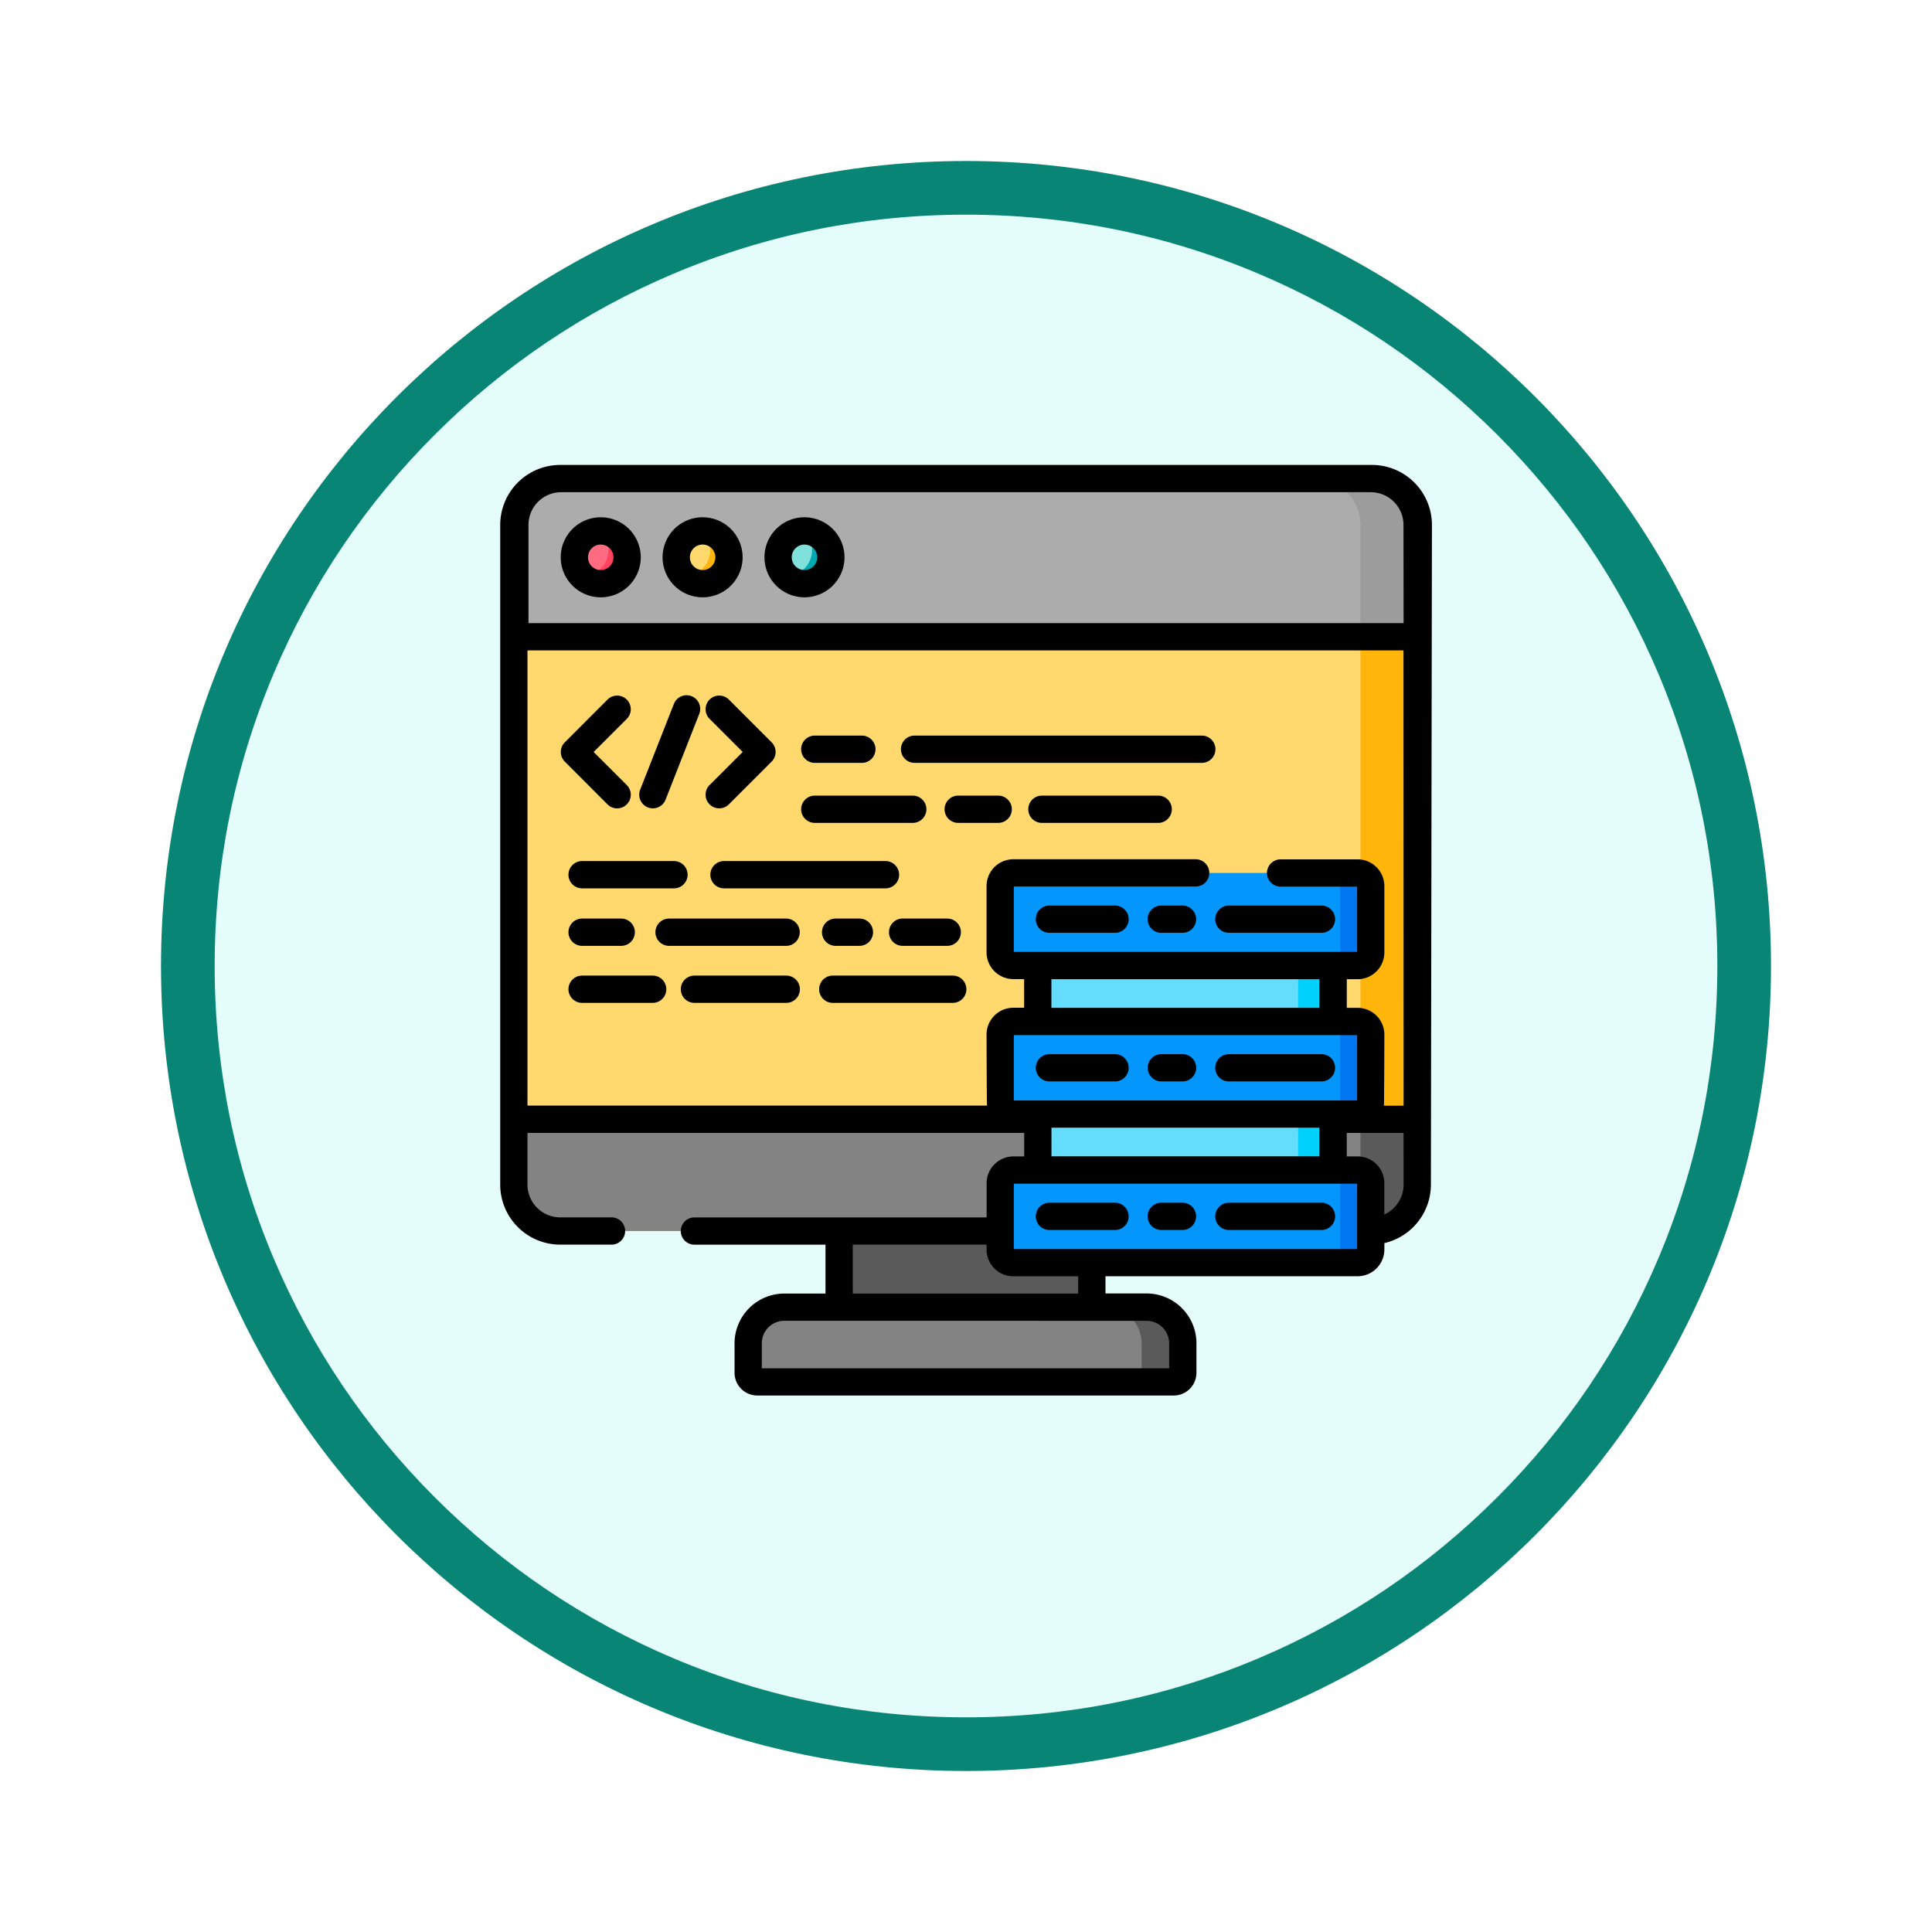 <svg xmlns="http://www.w3.org/2000/svg" xmlns:xlink="http://www.w3.org/1999/xlink" width="108" height="108" viewBox="0 0 108 108">
  <defs>
    <filter id="Trazado_904820" x="0" y="0" width="108" height="108" filterUnits="userSpaceOnUse">
      <feOffset dy="3" input="SourceAlpha"/>
      <feGaussianBlur stdDeviation="3" result="blur"/>
      <feFlood flood-opacity="0.161"/>
      <feComposite operator="in" in2="blur"/>
      <feComposite in="SourceGraphic"/>
    </filter>
  </defs>
  <g id="Grupo_1229054" data-name="Grupo 1229054" transform="translate(-200 -947.355)">
    <g id="Grupo_1229050" data-name="Grupo 1229050" transform="translate(209 953.355)">
      <g id="Grupo_1173585" data-name="Grupo 1173585" transform="translate(0 0)">
        <g id="Grupo_1173428" data-name="Grupo 1173428">
          <g id="Grupo_1171958" data-name="Grupo 1171958">
            <g id="Grupo_1167341" data-name="Grupo 1167341">
              <g id="Grupo_1166792" data-name="Grupo 1166792">
                <g transform="matrix(1, 0, 0, 1, -9, -6)" filter="url(#Trazado_904820)">
                  <g id="Trazado_904820-2" data-name="Trazado 904820" transform="translate(9 6)" fill="#e5fdfa">
                    <path d="M 45 88.5 C 39.127 88.5 33.43 87.35 28.068 85.082 C 22.889 82.891 18.236 79.755 14.241 75.759 C 10.245 71.764 7.109 67.111 4.918 61.932 C 2.65 56.57 1.5 50.873 1.5 45 C 1.5 39.127 2.65 33.43 4.918 28.068 C 7.109 22.889 10.245 18.236 14.241 14.241 C 18.236 10.245 22.889 7.109 28.068 4.918 C 33.43 2.65 39.127 1.5 45 1.5 C 50.873 1.5 56.57 2.65 61.932 4.918 C 67.111 7.109 71.764 10.245 75.759 14.241 C 79.755 18.236 82.891 22.889 85.082 28.068 C 87.35 33.43 88.5 39.127 88.5 45 C 88.5 50.873 87.35 56.57 85.082 61.932 C 82.891 67.111 79.755 71.764 75.759 75.759 C 71.764 79.755 67.111 82.891 61.932 85.082 C 56.57 87.35 50.873 88.5 45 88.5 Z" stroke="none"/>
                    <path d="M 45 3 C 39.329 3 33.829 4.11 28.653 6.299 C 23.652 8.415 19.16 11.443 15.302 15.302 C 11.443 19.16 8.415 23.652 6.299 28.653 C 4.11 33.829 3 39.329 3 45 C 3 50.671 4.11 56.171 6.299 61.347 C 8.415 66.348 11.443 70.84 15.302 74.698 C 19.16 78.557 23.652 81.585 28.653 83.701 C 33.829 85.89 39.329 87 45 87 C 50.671 87 56.171 85.89 61.347 83.701 C 66.348 81.585 70.84 78.557 74.698 74.698 C 78.557 70.84 81.585 66.348 83.701 61.347 C 85.89 56.171 87 50.671 87 45 C 87 39.329 85.89 33.829 83.701 28.653 C 81.585 23.652 78.557 19.16 74.698 15.302 C 70.84 11.443 66.348 8.415 61.347 6.299 C 56.171 4.11 50.671 3 45 3 M 45 -7.62939453125e-06 C 69.853 -7.62939453125e-06 90 20.147 90 45 C 90 69.853 69.853 90 45 90 C 20.147 90 -7.62939453125e-06 69.853 -7.62939453125e-06 45 C -7.62939453125e-06 20.147 20.147 -7.62939453125e-06 45 -7.62939453125e-06 Z" stroke="none" fill="#098576"/>
                  </g>
                </g>
              </g>
            </g>
          </g>
        </g>
      </g>
    </g>
    <g id="datos_1_" data-name="datos (1)" transform="translate(227.962 972.845)">
      <path id="Trazado_1063145" data-name="Trazado 1063145" d="M55.394,50.054H10.084a2.592,2.592,0,0,1-2.592-2.592V10.585a2.592,2.592,0,0,1,2.592-2.592h45.31a2.592,2.592,0,0,1,2.592,2.592V47.462A2.592,2.592,0,0,1,55.394,50.054Zm0,0" transform="translate(-6.73 -6.73)" fill="#ffd86e"/>
      <path id="Trazado_1063146" data-name="Trazado 1063146" d="M453.082,10.588V47.466a2.592,2.592,0,0,1-2.592,2.592h-3.167a2.592,2.592,0,0,0,2.592-2.592V10.588A2.592,2.592,0,0,0,447.324,8h3.167A2.592,2.592,0,0,1,453.082,10.588Zm0,0" transform="translate(-401.826 -6.734)" fill="#ffb509"/>
      <path id="Trazado_1063147" data-name="Trazado 1063147" d="M57.988,360.129H7.493v3.653a2.592,2.592,0,0,0,2.592,2.592H55.4a2.592,2.592,0,0,0,2.592-2.592Zm0,0" transform="translate(-6.731 -323.05)" fill="#838383"/>
      <path id="Trazado_1063148" data-name="Trazado 1063148" d="M453.082,360.129v3.653a2.592,2.592,0,0,1-2.592,2.592h-3.167a2.592,2.592,0,0,0,2.592-2.592v-3.653Zm0,0" transform="translate(-401.826 -323.05)" fill="#5a5a5a"/>
      <path id="Trazado_1063149" data-name="Trazado 1063149" d="M58.543,16.835H8.047V10.584a2.592,2.592,0,0,1,2.592-2.592H55.951a2.592,2.592,0,0,1,2.592,2.592Zm0,0" transform="translate(-7.229 -6.73)" fill="#acacac"/>
      <path id="Trazado_1063150" data-name="Trazado 1063150" d="M453.141,10.587v6.252h-3.225V10.587A2.592,2.592,0,0,0,447.325,8h3.224A2.592,2.592,0,0,1,453.141,10.587Zm0,0" transform="translate(-401.826 -6.734)" fill="#9c9c9c"/>
      <path id="Trazado_1063151" data-name="Trazado 1063151" d="M186.277,421.531H200.4v4.258H186.277Zm0,0" transform="translate(-167.331 -378.207)" fill="#5a5a5a"/>
      <path id="Trazado_1063152" data-name="Trazado 1063152" d="M160.069,467.567H136.789a.508.508,0,0,1-.508-.508v-1.646a2.022,2.022,0,0,1,2.022-2.022h20.252a2.022,2.022,0,0,1,2.022,2.022v1.646a.508.508,0,0,1-.508.508Zm0,0" transform="translate(-122.42 -415.809)" fill="#838383"/>
      <path id="Trazado_1063153" data-name="Trazado 1063153" d="M336.971,465.416v1.647a.508.508,0,0,1-.508.508h-1.793v-2.155a2.022,2.022,0,0,0-2.021-2.021h2.3A2.021,2.021,0,0,1,336.971,465.416Zm0,0" transform="translate(-298.814 -415.813)" fill="#5a5a5a"/>
      <path id="Trazado_1063154" data-name="Trazado 1063154" d="M295.477,275.613h16.5v3.128h-16.5Zm0,0" transform="translate(-265.424 -247.131)" fill="#64dcfc"/>
      <path id="Trazado_1063155" data-name="Trazado 1063155" d="M295.477,357.273h16.5V360.4h-16.5Zm0,0" transform="translate(-265.424 -320.485)" fill="#64dcfc"/>
      <path id="Trazado_1063156" data-name="Trazado 1063156" d="M438.551,275.613H440.5v3.128h-1.951Zm0,0" transform="translate(-393.945 -247.131)" fill="#00d1fc"/>
      <path id="Trazado_1063157" data-name="Trazado 1063157" d="M438.551,357.273H440.5V360.4h-1.951Zm0,0" transform="translate(-393.945 -320.485)" fill="#00d1fc"/>
      <g id="Grupo_1229055" data-name="Grupo 1229055" transform="translate(27.95 23.305)">
        <path id="Trazado_1063158" data-name="Trazado 1063158" d="M294.771,229.885H275.534a.737.737,0,0,1-.737-.737v-3.7a.737.737,0,0,1,.737-.737h19.237a.737.737,0,0,1,.737.737v3.7A.737.737,0,0,1,294.771,229.885Zm0,0" transform="translate(-274.797 -224.707)" fill="#0396fd"/>
        <path id="Trazado_1063159" data-name="Trazado 1063159" d="M294.771,311.545H275.534a.737.737,0,0,1-.737-.737v-3.7a.737.737,0,0,1,.737-.737h19.237a.737.737,0,0,1,.737.737v3.7A.737.737,0,0,1,294.771,311.545Zm0,0" transform="translate(-274.797 -298.061)" fill="#0396fd"/>
        <path id="Trazado_1063160" data-name="Trazado 1063160" d="M294.771,393.206H275.534a.737.737,0,0,1-.737-.737v-3.7a.737.737,0,0,1,.737-.737h19.237a.737.737,0,0,1,.737.737v3.7A.737.737,0,0,1,294.771,393.206Zm0,0" transform="translate(-274.797 -371.416)" fill="#0396fd"/>
      </g>
      <path id="Trazado_1063161" data-name="Trazado 1063161" d="M456.813,225.447v3.7a.736.736,0,0,1-.737.737h-1.709a.736.736,0,0,0,.737-.737v-3.7a.736.736,0,0,0-.737-.737h1.709A.736.736,0,0,1,456.813,225.447Zm0,0" transform="translate(-408.153 -201.406)" fill="#0077f0"/>
      <path id="Trazado_1063162" data-name="Trazado 1063162" d="M456.813,307.1v3.7a.736.736,0,0,1-.737.737h-1.709a.736.736,0,0,0,.737-.737v-3.7a.736.736,0,0,0-.737-.737h1.709A.736.736,0,0,1,456.813,307.1Zm0,0" transform="translate(-408.153 -274.756)" fill="#0077f0"/>
      <path id="Trazado_1063163" data-name="Trazado 1063163" d="M456.813,388.768v3.7a.737.737,0,0,1-.737.737h-1.709a.737.737,0,0,0,.737-.737v-3.7a.736.736,0,0,0-.737-.737h1.709A.736.736,0,0,1,456.813,388.768Zm0,0" transform="translate(-408.153 -348.114)" fill="#0077f0"/>
      <path id="Trazado_1063164" data-name="Trazado 1063164" d="M43.714,38.228a1.474,1.474,0,1,1-1.474-1.474A1.475,1.475,0,0,1,43.714,38.228Zm0,0" transform="translate(-36.62 -32.567)" fill="#ff6b81"/>
      <path id="Trazado_1063165" data-name="Trazado 1063165" d="M99.7,38.228a1.475,1.475,0,1,1-1.474-1.474A1.475,1.475,0,0,1,99.7,38.228Zm0,0" transform="translate(-86.91 -32.567)" fill="#ffd86e"/>
      <path id="Trazado_1063166" data-name="Trazado 1063166" d="M155.687,38.228a1.474,1.474,0,1,1-1.474-1.474A1.475,1.475,0,0,1,155.687,38.228Zm0,0" transform="translate(-137.203 -32.567)" fill="#80e0dc"/>
      <path id="Trazado_1063167" data-name="Trazado 1063167" d="M47.756,38.233A1.474,1.474,0,0,1,45.266,39.3a1.473,1.473,0,0,0,.983-2.54h.035a1.474,1.474,0,0,1,1.474,1.475Zm0,0" transform="translate(-40.662 -32.57)" fill="#ff435f"/>
      <path id="Trazado_1063168" data-name="Trazado 1063168" d="M103.737,38.233a1.474,1.474,0,0,1-2.492,1.066,1.473,1.473,0,0,0,.984-2.54h.033a1.474,1.474,0,0,1,1.474,1.475Zm0,0" transform="translate(-90.948 -32.57)" fill="#ffb509"/>
      <path id="Trazado_1063169" data-name="Trazado 1063169" d="M159.726,38.233a1.475,1.475,0,0,1-2.492,1.066,1.473,1.473,0,0,0,.983-2.54h.035a1.475,1.475,0,0,1,1.475,1.475Zm0,0" transform="translate(-141.242 -32.57)" fill="#00a8b0"/>
      <path id="Trazado_1063170" data-name="Trazado 1063170" d="M35.886,133.351a.762.762,0,1,0,1.078-1.078l-1.851-1.851,1.851-1.85a.762.762,0,1,0-1.078-1.078L33.5,129.883a.762.762,0,0,0,0,1.078Zm0,0" transform="translate(-29.889 -113.876)"/>
      <path id="Trazado_1063171" data-name="Trazado 1063171" d="M115,130.418l-1.851,1.851a.762.762,0,1,0,1.078,1.078l2.39-2.39a.762.762,0,0,0,0-1.078l-2.39-2.39a.762.762,0,0,0-1.078,1.078Zm0,0" transform="translate(-101.445 -113.873)"/>
      <path id="Trazado_1063172" data-name="Trazado 1063172" d="M76.9,133.516a.762.762,0,0,0,.988-.431l1.877-4.779a.762.762,0,1,0-1.418-.557l-1.878,4.779A.762.762,0,0,0,76.9,133.516Zm0,0" transform="translate(-68.645 -113.872)"/>
      <path id="Trazado_1063173" data-name="Trazado 1063173" d="M38.278,219.739h5.135a.762.762,0,0,0,0-1.525H38.278a.762.762,0,0,0,0,1.525Zm0,0" transform="translate(-33.7 -195.57)"/>
      <path id="Trazado_1063174" data-name="Trazado 1063174" d="M125.3,218.215h-9.027a.762.762,0,0,0,0,1.525H125.3a.762.762,0,1,0,0-1.525Zm0,0" transform="translate(-103.763 -195.571)"/>
      <path id="Trazado_1063175" data-name="Trazado 1063175" d="M38.278,251.345h2.187a.762.762,0,0,0,0-1.524H38.278a.762.762,0,0,0,0,1.524Zm0,0" transform="translate(-33.7 -223.962)"/>
      <path id="Trazado_1063176" data-name="Trazado 1063176" d="M177.61,249.82a.762.762,0,0,0,0,1.524h1.332a.762.762,0,1,0,0-1.524Zm0,0" transform="translate(-158.861 -223.961)"/>
      <path id="Trazado_1063177" data-name="Trazado 1063177" d="M93.379,250.583a.762.762,0,0,0-.762-.762H86.074a.762.762,0,0,0,0,1.525h6.542A.762.762,0,0,0,93.379,250.583Zm0,0" transform="translate(-76.635 -223.962)"/>
      <path id="Trazado_1063178" data-name="Trazado 1063178" d="M213.7,250.583a.762.762,0,0,0,.762.762h2.495a.762.762,0,1,0,0-1.525h-2.495A.762.762,0,0,0,213.7,250.583Zm0,0" transform="translate(-191.967 -223.962)"/>
      <path id="Trazado_1063179" data-name="Trazado 1063179" d="M166.161,150.8h2.631a.762.762,0,1,0,0-1.525h-2.631a.762.762,0,1,0,0,1.525Zm0,0" transform="translate(-148.576 -133.645)"/>
      <path id="Trazado_1063180" data-name="Trazado 1063180" d="M221.008,150.8h16.056a.762.762,0,0,0,0-1.525H221.008a.762.762,0,1,0,0,1.525Zm0,0" transform="translate(-197.845 -133.645)"/>
      <path id="Trazado_1063181" data-name="Trazado 1063181" d="M297.45,182.246h-6.5a.762.762,0,0,0,0,1.524h6.5a.762.762,0,0,0,0-1.524Zm0,0" transform="translate(-260.669 -163.26)"/>
      <path id="Trazado_1063182" data-name="Trazado 1063182" d="M247.224,182.246h-2.236a.762.762,0,0,0,0,1.524h2.236a.762.762,0,0,0,0-1.524Zm0,0" transform="translate(-219.386 -163.26)"/>
      <path id="Trazado_1063183" data-name="Trazado 1063183" d="M166.161,183.77h5.477a.762.762,0,0,0,0-1.524h-5.477a.762.762,0,1,0,0,1.524Zm0,0" transform="translate(-148.576 -163.26)"/>
      <path id="Trazado_1063184" data-name="Trazado 1063184" d="M105.143,281.16h-5.134a.762.762,0,1,0,0,1.524h5.134a.762.762,0,1,0,0-1.524Zm0,0" transform="translate(-89.152 -252.113)"/>
      <path id="Trazado_1063185" data-name="Trazado 1063185" d="M42.222,281.16H38.278a.762.762,0,0,0,0,1.524h3.945a.762.762,0,0,0,0-1.524Zm0,0" transform="translate(-33.7 -252.113)"/>
      <path id="Trazado_1063186" data-name="Trazado 1063186" d="M182.759,281.16h-6.707a.762.762,0,0,0,0,1.524h6.707a.762.762,0,1,0,0-1.524Zm0,0" transform="translate(-157.461 -252.113)"/>
      <path id="Trazado_1063187" data-name="Trazado 1063187" d="M298.777,242.668h-3.668a.762.762,0,0,0,0,1.525h3.668a.762.762,0,0,0,0-1.525Zm0,0" transform="translate(-264.409 -217.537)"/>
      <path id="Trazado_1063188" data-name="Trazado 1063188" d="M393.739,244.192h5.177a.762.762,0,1,0,0-1.525h-5.177a.762.762,0,0,0,0,1.525Zm0,0" transform="translate(-353.007 -217.536)"/>
      <path id="Trazado_1063189" data-name="Trazado 1063189" d="M357.8,242.668h-1.186a.762.762,0,1,0,0,1.525H357.8a.762.762,0,0,0,0-1.525Zm0,0" transform="translate(-319.661 -217.537)"/>
      <path id="Trazado_1063190" data-name="Trazado 1063190" d="M295.11,325.853h3.668a.762.762,0,1,0,0-1.524H295.11a.762.762,0,0,0,0,1.524Zm0,0" transform="translate(-264.409 -290.891)"/>
      <path id="Trazado_1063191" data-name="Trazado 1063191" d="M393.739,325.853h5.177a.762.762,0,1,0,0-1.524h-5.177a.762.762,0,0,0,0,1.524Zm0,0" transform="translate(-353.007 -290.891)"/>
      <path id="Trazado_1063192" data-name="Trazado 1063192" d="M356.622,325.853h1.186a.762.762,0,1,0,0-1.524h-1.186a.762.762,0,1,0,0,1.524Zm0,0" transform="translate(-319.665 -290.891)"/>
      <path id="Trazado_1063193" data-name="Trazado 1063193" d="M298.777,405.988h-3.668a.762.762,0,0,0,0,1.524h3.668a.762.762,0,1,0,0-1.524Zm0,0" transform="translate(-264.409 -364.245)"/>
      <path id="Trazado_1063194" data-name="Trazado 1063194" d="M398.916,405.988h-5.177a.762.762,0,1,0,0,1.524h5.177a.762.762,0,1,0,0-1.524Zm0,0" transform="translate(-353.006 -364.245)"/>
      <path id="Trazado_1063195" data-name="Trazado 1063195" d="M357.8,405.988h-1.186a.762.762,0,1,0,0,1.524H357.8a.762.762,0,0,0,0-1.524Zm0,0" transform="translate(-319.661 -364.245)"/>
      <path id="Trazado_1063196" data-name="Trazado 1063196" d="M48.722.5H3.354A3.358,3.358,0,0,0,0,3.854V40.732a3.358,3.358,0,0,0,3.355,3.354H6.222a.762.762,0,1,0,0-1.524H3.354a1.832,1.832,0,0,1-1.83-1.83V37.841H29.291v1.314h-.6a1.5,1.5,0,0,0-1.5,1.5v1.909H10.856a.762.762,0,1,0,0,1.524h7.328V46.82h-2.3A2.787,2.787,0,0,0,13.1,49.6V51.25a1.272,1.272,0,0,0,1.27,1.27h23.28a1.272,1.272,0,0,0,1.27-1.27V49.6a2.787,2.787,0,0,0-2.784-2.784h-2.3v-.963h14.09a1.5,1.5,0,0,0,1.5-1.5V44a3.359,3.359,0,0,0,2.6-3.266l.058-36.878A3.357,3.357,0,0,0,48.722.5ZM28.712,36.026V32.373H47.9v3.653Zm2.1-5.178v-1.6h14.98v1.6Zm14.98,6.7v1.6H30.815v-1.6ZM19.708,44.086h7.479v.271a1.5,1.5,0,0,0,1.5,1.5H32.31v.963h-12.6Zm16.427,4.258A1.261,1.261,0,0,1,37.395,49.6V51H14.623V49.6a1.261,1.261,0,0,1,1.26-1.259ZM47.9,44.332H28.712V40.679H47.9Zm2.6-3.6A1.83,1.83,0,0,1,49.423,42.4V40.653a1.5,1.5,0,0,0-1.5-1.5h-.6V37.841h3.175Zm0-4.415H49.4c.015-.086.025-3.969.025-3.969a1.5,1.5,0,0,0-1.5-1.5h-.6v-1.6h.6a1.5,1.5,0,0,0,1.5-1.5v-3.7a1.5,1.5,0,0,0-1.5-1.5h-4.3a.762.762,0,0,0,0,1.524H47.9V27.72H28.712V24.067H38.876a.762.762,0,0,0,0-1.524H28.687a1.5,1.5,0,0,0-1.5,1.5v3.7a1.5,1.5,0,0,0,1.5,1.5h.6v1.6h-.6a1.5,1.5,0,0,0-1.5,1.5s.01,3.883.025,3.969H1.524V10.867h48.97Zm0-26.974H1.58V3.854a1.832,1.832,0,0,1,1.83-1.83H48.664a1.832,1.832,0,0,1,1.83,1.83Zm0,0"/>
      <path id="Trazado_1063197" data-name="Trazado 1063197" d="M35.51,29.262A2.237,2.237,0,1,0,37.747,31.5,2.239,2.239,0,0,0,35.51,29.262Zm0,2.949a.712.712,0,1,1,.712-.712A.713.713,0,0,1,35.51,32.211Zm0,0" transform="translate(-29.89 -25.836)"/>
      <path id="Trazado_1063198" data-name="Trazado 1063198" d="M91.495,29.262A2.237,2.237,0,1,0,93.731,31.5,2.239,2.239,0,0,0,91.495,29.262Zm0,2.949a.712.712,0,1,1,.712-.712A.713.713,0,0,1,91.495,32.211Zm0,0" transform="translate(-80.18 -25.836)"/>
      <path id="Trazado_1063199" data-name="Trazado 1063199" d="M147.482,29.262a2.237,2.237,0,1,0,2.237,2.236A2.239,2.239,0,0,0,147.482,29.262Zm0,2.949a.712.712,0,1,1,.712-.712A.713.713,0,0,1,147.482,32.211Zm0,0" transform="translate(-130.473 -25.836)"/>
    </g>
  </g>
</svg>
